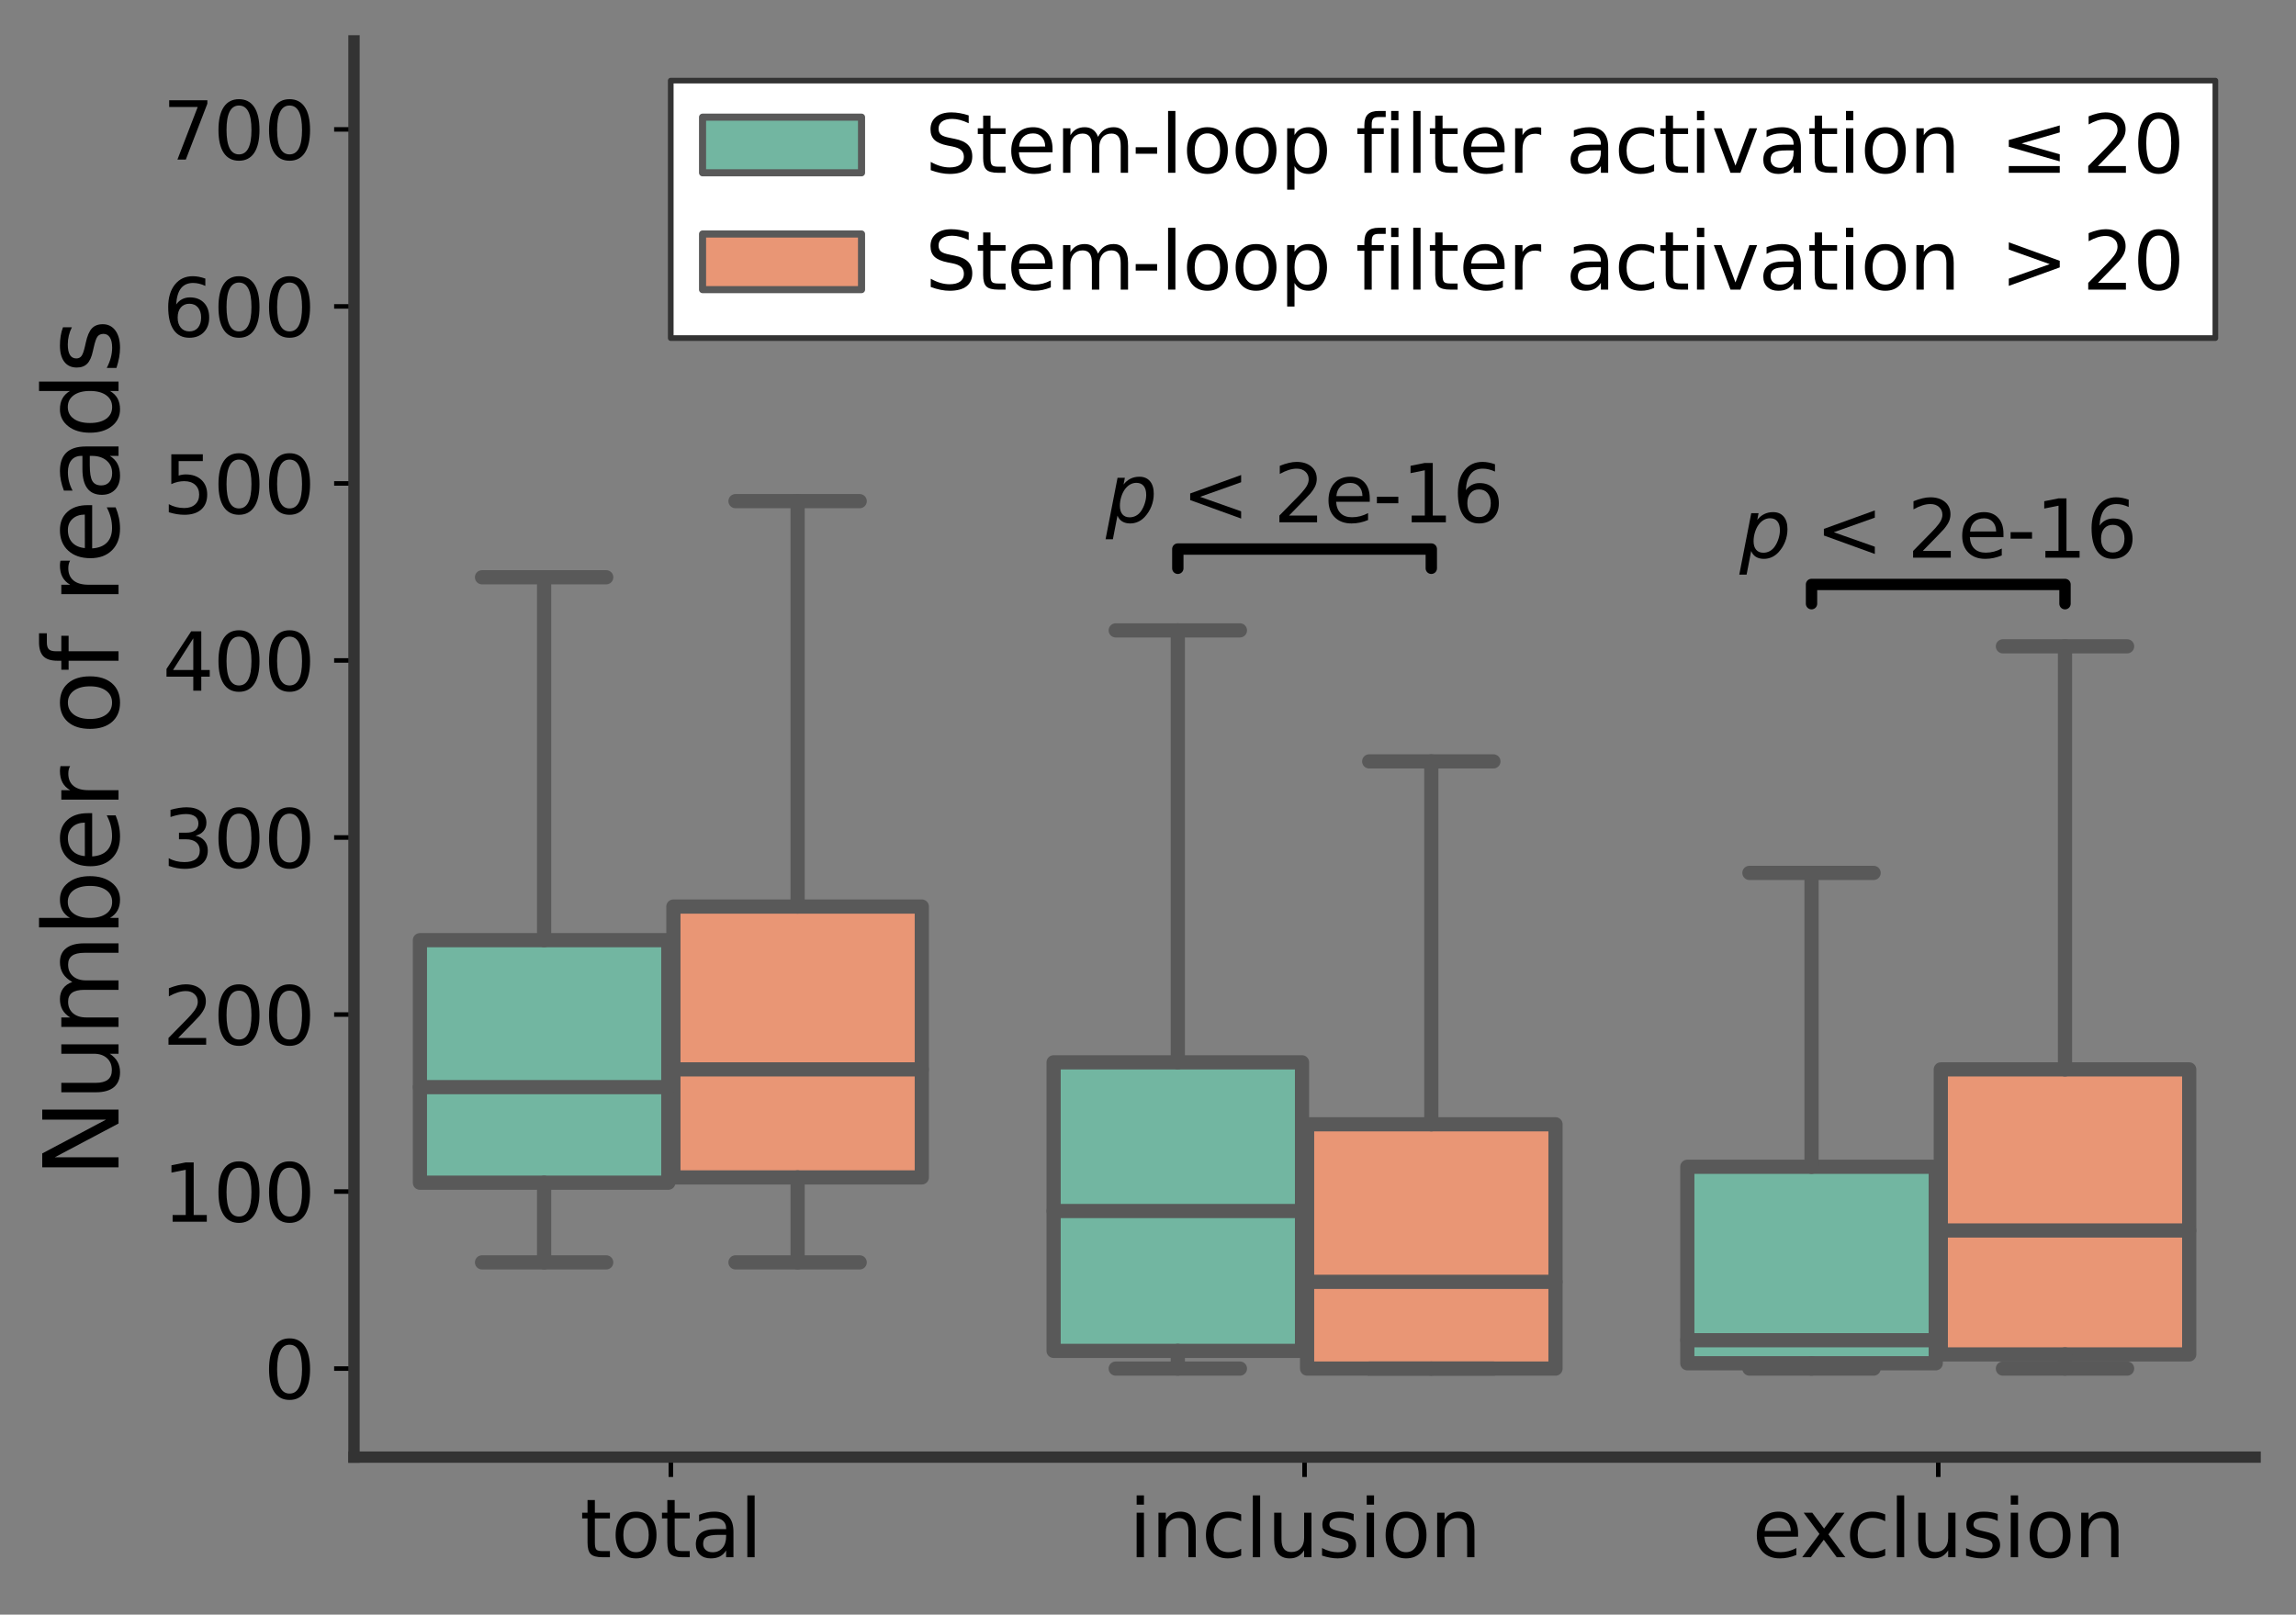 <?xml version="1.0" encoding="utf-8" standalone="no"?>
<!DOCTYPE svg PUBLIC "-//W3C//DTD SVG 1.1//EN"
  "http://www.w3.org/Graphics/SVG/1.1/DTD/svg11.dtd">
<svg xmlns:xlink="http://www.w3.org/1999/xlink" width="404.343pt" height="284.429pt" viewBox="0 0 404.343 284.429" xmlns="http://www.w3.org/2000/svg" version="1.1">
 <rect x="0" y="0" width="404.343" height="284.429" fill="#808080" stroke="none"/>
 <defs>
  <style type="text/css">*{stroke-linejoin: round; stroke-linecap: butt}</style>
 </defs>
 <g id="figure_1">
  <g id="patch_1">
   <path d="M 0 284.429 
L 404.343 284.429 
L 404.343 0 
L 0 0 
L 0 284.429 
z
" style="fill: none"/>
  </g>
  <g id="axes_1">
   <g id="patch_2">
    <path d="M 62.343 256.68 
L 397.143 256.68 
L 397.143 7.2 
L 62.343 7.2 
L 62.343 256.68 
z
" style="fill: none"/>
   </g>
   <g id="patch_3">
    <path d="M 73.95 208.343 
L 117.697 208.343 
L 117.697 165.62 
L 73.95 165.62 
L 73.95 208.343 
z
" clip-path="url(#p9349eb7ff8)" style="fill: #72b6a1; stroke: #595959; stroke-width: 2.5; stroke-linejoin: miter"/>
   </g>
   <g id="patch_4">
    <path d="M 118.59 207.408 
L 162.337 207.408 
L 162.337 159.695 
L 118.59 159.695 
L 118.59 207.408 
z
" clip-path="url(#p9349eb7ff8)" style="fill: #e99675; stroke: #595959; stroke-width: 2.5; stroke-linejoin: miter"/>
   </g>
   <g id="patch_5">
    <path d="M 185.55 237.969 
L 229.297 237.969 
L 229.297 187.137 
L 185.55 187.137 
L 185.55 237.969 
z
" clip-path="url(#p9349eb7ff8)" style="fill: #72b6a1; stroke: #595959; stroke-width: 2.5; stroke-linejoin: miter"/>
   </g>
   <g id="patch_6">
    <path d="M 230.19 241.088 
L 273.937 241.088 
L 273.937 198.052 
L 230.19 198.052 
L 230.19 241.088 
z
" clip-path="url(#p9349eb7ff8)" style="fill: #e99675; stroke: #595959; stroke-width: 2.5; stroke-linejoin: miter"/>
   </g>
   <g id="patch_7">
    <path d="M 297.15 240.152 
L 340.897 240.152 
L 340.897 205.537 
L 297.15 205.537 
L 297.15 240.152 
z
" clip-path="url(#p9349eb7ff8)" style="fill: #72b6a1; stroke: #595959; stroke-width: 2.5; stroke-linejoin: miter"/>
   </g>
   <g id="patch_8">
    <path d="M 341.79 238.593 
L 385.537 238.593 
L 385.537 188.385 
L 341.79 188.385 
L 341.79 238.593 
z
" clip-path="url(#p9349eb7ff8)" style="fill: #e99675; stroke: #595959; stroke-width: 2.5; stroke-linejoin: miter"/>
   </g>
   <g id="patch_9">
    <path d="M 118.143 241.088 
L 118.143 241.088 
L 118.143 241.088 
L 118.143 241.088 
z
" clip-path="url(#p9349eb7ff8)" style="fill: #72b6a1; stroke: #595959; stroke-width: 1.25; stroke-linejoin: miter"/>
   </g>
   <g id="patch_10">
    <path d="M 118.143 241.088 
L 118.143 241.088 
L 118.143 241.088 
L 118.143 241.088 
z
" clip-path="url(#p9349eb7ff8)" style="fill: #e99675; stroke: #595959; stroke-width: 1.25; stroke-linejoin: miter"/>
   </g>
   <g id="matplotlib.axis_1">
    <g id="xtick_1">
     <g id="line2d_1">
      <defs>
       <path id="m94bc60e819" d="M 0 0 
L 0 3.5 
" style="stroke: #000000; stroke-width: 0.8"/>
      </defs>
      <g>
       <use xlink:href="#m94bc60e819" x="118.143" y="256.68" style="stroke: #000000; stroke-width: 0.8"/>
      </g>
     </g>
     <g id="text_1">
      <!-- total -->
      <g transform="translate(102.137 274.318) scale(0.14 -0.14)">
       <defs>
        <path id="DejaVuSans-74" d="M 1172 4494 
L 1172 3500 
L 2356 3500 
L 2356 3053 
L 1172 3053 
L 1172 1153 
Q 1172 725 1289 603 
Q 1406 481 1766 481 
L 2356 481 
L 2356 0 
L 1766 0 
Q 1100 0 847 248 
Q 594 497 594 1153 
L 594 3053 
L 172 3053 
L 172 3500 
L 594 3500 
L 594 4494 
L 1172 4494 
z
" transform="scale(0.016)"/>
        <path id="DejaVuSans-6f" d="M 1959 3097 
Q 1497 3097 1228 2736 
Q 959 2375 959 1747 
Q 959 1119 1226 758 
Q 1494 397 1959 397 
Q 2419 397 2687 759 
Q 2956 1122 2956 1747 
Q 2956 2369 2687 2733 
Q 2419 3097 1959 3097 
z
M 1959 3584 
Q 2709 3584 3137 3096 
Q 3566 2609 3566 1747 
Q 3566 888 3137 398 
Q 2709 -91 1959 -91 
Q 1206 -91 779 398 
Q 353 888 353 1747 
Q 353 2609 779 3096 
Q 1206 3584 1959 3584 
z
" transform="scale(0.016)"/>
        <path id="DejaVuSans-61" d="M 2194 1759 
Q 1497 1759 1228 1600 
Q 959 1441 959 1056 
Q 959 750 1161 570 
Q 1363 391 1709 391 
Q 2188 391 2477 730 
Q 2766 1069 2766 1631 
L 2766 1759 
L 2194 1759 
z
M 3341 1997 
L 3341 0 
L 2766 0 
L 2766 531 
Q 2569 213 2275 61 
Q 1981 -91 1556 -91 
Q 1019 -91 701 211 
Q 384 513 384 1019 
Q 384 1609 779 1909 
Q 1175 2209 1959 2209 
L 2766 2209 
L 2766 2266 
Q 2766 2663 2505 2880 
Q 2244 3097 1772 3097 
Q 1472 3097 1187 3025 
Q 903 2953 641 2809 
L 641 3341 
Q 956 3463 1253 3523 
Q 1550 3584 1831 3584 
Q 2591 3584 2966 3190 
Q 3341 2797 3341 1997 
z
" transform="scale(0.016)"/>
        <path id="DejaVuSans-6c" d="M 603 4863 
L 1178 4863 
L 1178 0 
L 603 0 
L 603 4863 
z
" transform="scale(0.016)"/>
       </defs>
       <use xlink:href="#DejaVuSans-74"/>
       <use xlink:href="#DejaVuSans-6f" x="39.209"/>
       <use xlink:href="#DejaVuSans-74" x="100.391"/>
       <use xlink:href="#DejaVuSans-61" x="139.6"/>
       <use xlink:href="#DejaVuSans-6c" x="200.879"/>
      </g>
     </g>
    </g>
    <g id="xtick_2">
     <g id="line2d_2">
      <g>
       <use xlink:href="#m94bc60e819" x="229.743" y="256.68" style="stroke: #000000; stroke-width: 0.8"/>
      </g>
     </g>
     <g id="text_2">
      <!-- inclusion -->
      <g transform="translate(198.822 274.318) scale(0.14 -0.14)">
       <defs>
        <path id="DejaVuSans-69" d="M 603 3500 
L 1178 3500 
L 1178 0 
L 603 0 
L 603 3500 
z
M 603 4863 
L 1178 4863 
L 1178 4134 
L 603 4134 
L 603 4863 
z
" transform="scale(0.016)"/>
        <path id="DejaVuSans-6e" d="M 3513 2113 
L 3513 0 
L 2938 0 
L 2938 2094 
Q 2938 2591 2744 2837 
Q 2550 3084 2163 3084 
Q 1697 3084 1428 2787 
Q 1159 2491 1159 1978 
L 1159 0 
L 581 0 
L 581 3500 
L 1159 3500 
L 1159 2956 
Q 1366 3272 1645 3428 
Q 1925 3584 2291 3584 
Q 2894 3584 3203 3211 
Q 3513 2838 3513 2113 
z
" transform="scale(0.016)"/>
        <path id="DejaVuSans-63" d="M 3122 3366 
L 3122 2828 
Q 2878 2963 2633 3030 
Q 2388 3097 2138 3097 
Q 1578 3097 1268 2742 
Q 959 2388 959 1747 
Q 959 1106 1268 751 
Q 1578 397 2138 397 
Q 2388 397 2633 464 
Q 2878 531 3122 666 
L 3122 134 
Q 2881 22 2623 -34 
Q 2366 -91 2075 -91 
Q 1284 -91 818 406 
Q 353 903 353 1747 
Q 353 2603 823 3093 
Q 1294 3584 2113 3584 
Q 2378 3584 2631 3529 
Q 2884 3475 3122 3366 
z
" transform="scale(0.016)"/>
        <path id="DejaVuSans-75" d="M 544 1381 
L 544 3500 
L 1119 3500 
L 1119 1403 
Q 1119 906 1312 657 
Q 1506 409 1894 409 
Q 2359 409 2629 706 
Q 2900 1003 2900 1516 
L 2900 3500 
L 3475 3500 
L 3475 0 
L 2900 0 
L 2900 538 
Q 2691 219 2414 64 
Q 2138 -91 1772 -91 
Q 1169 -91 856 284 
Q 544 659 544 1381 
z
M 1991 3584 
L 1991 3584 
z
" transform="scale(0.016)"/>
        <path id="DejaVuSans-73" d="M 2834 3397 
L 2834 2853 
Q 2591 2978 2328 3040 
Q 2066 3103 1784 3103 
Q 1356 3103 1142 2972 
Q 928 2841 928 2578 
Q 928 2378 1081 2264 
Q 1234 2150 1697 2047 
L 1894 2003 
Q 2506 1872 2764 1633 
Q 3022 1394 3022 966 
Q 3022 478 2636 193 
Q 2250 -91 1575 -91 
Q 1294 -91 989 -36 
Q 684 19 347 128 
L 347 722 
Q 666 556 975 473 
Q 1284 391 1588 391 
Q 1994 391 2212 530 
Q 2431 669 2431 922 
Q 2431 1156 2273 1281 
Q 2116 1406 1581 1522 
L 1381 1569 
Q 847 1681 609 1914 
Q 372 2147 372 2553 
Q 372 3047 722 3315 
Q 1072 3584 1716 3584 
Q 2034 3584 2315 3537 
Q 2597 3491 2834 3397 
z
" transform="scale(0.016)"/>
       </defs>
       <use xlink:href="#DejaVuSans-69"/>
       <use xlink:href="#DejaVuSans-6e" x="27.783"/>
       <use xlink:href="#DejaVuSans-63" x="91.162"/>
       <use xlink:href="#DejaVuSans-6c" x="146.143"/>
       <use xlink:href="#DejaVuSans-75" x="173.926"/>
       <use xlink:href="#DejaVuSans-73" x="237.305"/>
       <use xlink:href="#DejaVuSans-69" x="289.404"/>
       <use xlink:href="#DejaVuSans-6f" x="317.188"/>
       <use xlink:href="#DejaVuSans-6e" x="378.369"/>
      </g>
     </g>
    </g>
    <g id="xtick_3">
     <g id="line2d_3">
      <g>
       <use xlink:href="#m94bc60e819" x="341.343" y="256.68" style="stroke: #000000; stroke-width: 0.8"/>
      </g>
     </g>
     <g id="text_3">
      <!-- exclusion -->
      <g transform="translate(308.597 274.318) scale(0.14 -0.14)">
       <defs>
        <path id="DejaVuSans-65" d="M 3597 1894 
L 3597 1613 
L 953 1613 
Q 991 1019 1311 708 
Q 1631 397 2203 397 
Q 2534 397 2845 478 
Q 3156 559 3463 722 
L 3463 178 
Q 3153 47 2828 -22 
Q 2503 -91 2169 -91 
Q 1331 -91 842 396 
Q 353 884 353 1716 
Q 353 2575 817 3079 
Q 1281 3584 2069 3584 
Q 2775 3584 3186 3129 
Q 3597 2675 3597 1894 
z
M 3022 2063 
Q 3016 2534 2758 2815 
Q 2500 3097 2075 3097 
Q 1594 3097 1305 2825 
Q 1016 2553 972 2059 
L 3022 2063 
z
" transform="scale(0.016)"/>
        <path id="DejaVuSans-78" d="M 3513 3500 
L 2247 1797 
L 3578 0 
L 2900 0 
L 1881 1375 
L 863 0 
L 184 0 
L 1544 1831 
L 300 3500 
L 978 3500 
L 1906 2253 
L 2834 3500 
L 3513 3500 
z
" transform="scale(0.016)"/>
       </defs>
       <use xlink:href="#DejaVuSans-65"/>
       <use xlink:href="#DejaVuSans-78" x="59.773"/>
       <use xlink:href="#DejaVuSans-63" x="117.203"/>
       <use xlink:href="#DejaVuSans-6c" x="172.184"/>
       <use xlink:href="#DejaVuSans-75" x="199.967"/>
       <use xlink:href="#DejaVuSans-73" x="263.346"/>
       <use xlink:href="#DejaVuSans-69" x="315.445"/>
       <use xlink:href="#DejaVuSans-6f" x="343.229"/>
       <use xlink:href="#DejaVuSans-6e" x="404.41"/>
      </g>
     </g>
    </g>
   </g>
   <g id="matplotlib.axis_2">
    <g id="ytick_1">
     <g id="line2d_4">
      <defs>
       <path id="md8a027141e" d="M 0 0 
L -3.5 0 
" style="stroke: #000000; stroke-width: 0.8"/>
      </defs>
      <g>
       <use xlink:href="#md8a027141e" x="62.343" y="241.088" style="stroke: #000000; stroke-width: 0.8"/>
      </g>
     </g>
     <g id="text_4">
      <!-- 0 -->
      <g transform="translate(46.436 246.406) scale(0.14 -0.14)">
       <defs>
        <path id="DejaVuSans-30" d="M 2034 4250 
Q 1547 4250 1301 3770 
Q 1056 3291 1056 2328 
Q 1056 1369 1301 889 
Q 1547 409 2034 409 
Q 2525 409 2770 889 
Q 3016 1369 3016 2328 
Q 3016 3291 2770 3770 
Q 2525 4250 2034 4250 
z
M 2034 4750 
Q 2819 4750 3233 4129 
Q 3647 3509 3647 2328 
Q 3647 1150 3233 529 
Q 2819 -91 2034 -91 
Q 1250 -91 836 529 
Q 422 1150 422 2328 
Q 422 3509 836 4129 
Q 1250 4750 2034 4750 
z
" transform="scale(0.016)"/>
       </defs>
       <use xlink:href="#DejaVuSans-30"/>
      </g>
     </g>
    </g>
    <g id="ytick_2">
     <g id="line2d_5">
      <g>
       <use xlink:href="#md8a027141e" x="62.343" y="209.903" style="stroke: #000000; stroke-width: 0.8"/>
      </g>
     </g>
     <g id="text_5">
      <!-- 100 -->
      <g transform="translate(28.621 215.221) scale(0.14 -0.14)">
       <defs>
        <path id="DejaVuSans-31" d="M 794 531 
L 1825 531 
L 1825 4091 
L 703 3866 
L 703 4441 
L 1819 4666 
L 2450 4666 
L 2450 531 
L 3481 531 
L 3481 0 
L 794 0 
L 794 531 
z
" transform="scale(0.016)"/>
       </defs>
       <use xlink:href="#DejaVuSans-31"/>
       <use xlink:href="#DejaVuSans-30" x="63.623"/>
       <use xlink:href="#DejaVuSans-30" x="127.246"/>
      </g>
     </g>
    </g>
    <g id="ytick_3">
     <g id="line2d_6">
      <g>
       <use xlink:href="#md8a027141e" x="62.343" y="178.718" style="stroke: #000000; stroke-width: 0.8"/>
      </g>
     </g>
     <g id="text_6">
      <!-- 200 -->
      <g transform="translate(28.621 184.036) scale(0.14 -0.14)">
       <defs>
        <path id="DejaVuSans-32" d="M 1228 531 
L 3431 531 
L 3431 0 
L 469 0 
L 469 531 
Q 828 903 1448 1529 
Q 2069 2156 2228 2338 
Q 2531 2678 2651 2914 
Q 2772 3150 2772 3378 
Q 2772 3750 2511 3984 
Q 2250 4219 1831 4219 
Q 1534 4219 1204 4116 
Q 875 4013 500 3803 
L 500 4441 
Q 881 4594 1212 4672 
Q 1544 4750 1819 4750 
Q 2544 4750 2975 4387 
Q 3406 4025 3406 3419 
Q 3406 3131 3298 2873 
Q 3191 2616 2906 2266 
Q 2828 2175 2409 1742 
Q 1991 1309 1228 531 
z
" transform="scale(0.016)"/>
       </defs>
       <use xlink:href="#DejaVuSans-32"/>
       <use xlink:href="#DejaVuSans-30" x="63.623"/>
       <use xlink:href="#DejaVuSans-30" x="127.246"/>
      </g>
     </g>
    </g>
    <g id="ytick_4">
     <g id="line2d_7">
      <g>
       <use xlink:href="#md8a027141e" x="62.343" y="147.532" style="stroke: #000000; stroke-width: 0.8"/>
      </g>
     </g>
     <g id="text_7">
      <!-- 300 -->
      <g transform="translate(28.621 152.851) scale(0.14 -0.14)">
       <defs>
        <path id="DejaVuSans-33" d="M 2597 2516 
Q 3050 2419 3304 2112 
Q 3559 1806 3559 1356 
Q 3559 666 3084 287 
Q 2609 -91 1734 -91 
Q 1441 -91 1130 -33 
Q 819 25 488 141 
L 488 750 
Q 750 597 1062 519 
Q 1375 441 1716 441 
Q 2309 441 2620 675 
Q 2931 909 2931 1356 
Q 2931 1769 2642 2001 
Q 2353 2234 1838 2234 
L 1294 2234 
L 1294 2753 
L 1863 2753 
Q 2328 2753 2575 2939 
Q 2822 3125 2822 3475 
Q 2822 3834 2567 4026 
Q 2313 4219 1838 4219 
Q 1578 4219 1281 4162 
Q 984 4106 628 3988 
L 628 4550 
Q 988 4650 1302 4700 
Q 1616 4750 1894 4750 
Q 2613 4750 3031 4423 
Q 3450 4097 3450 3541 
Q 3450 3153 3228 2886 
Q 3006 2619 2597 2516 
z
" transform="scale(0.016)"/>
       </defs>
       <use xlink:href="#DejaVuSans-33"/>
       <use xlink:href="#DejaVuSans-30" x="63.623"/>
       <use xlink:href="#DejaVuSans-30" x="127.246"/>
      </g>
     </g>
    </g>
    <g id="ytick_5">
     <g id="line2d_8">
      <g>
       <use xlink:href="#md8a027141e" x="62.343" y="116.347" style="stroke: #000000; stroke-width: 0.8"/>
      </g>
     </g>
     <g id="text_8">
      <!-- 400 -->
      <g transform="translate(28.621 121.666) scale(0.14 -0.14)">
       <defs>
        <path id="DejaVuSans-34" d="M 2419 4116 
L 825 1625 
L 2419 1625 
L 2419 4116 
z
M 2253 4666 
L 3047 4666 
L 3047 1625 
L 3713 1625 
L 3713 1100 
L 3047 1100 
L 3047 0 
L 2419 0 
L 2419 1100 
L 313 1100 
L 313 1709 
L 2253 4666 
z
" transform="scale(0.016)"/>
       </defs>
       <use xlink:href="#DejaVuSans-34"/>
       <use xlink:href="#DejaVuSans-30" x="63.623"/>
       <use xlink:href="#DejaVuSans-30" x="127.246"/>
      </g>
     </g>
    </g>
    <g id="ytick_6">
     <g id="line2d_9">
      <g>
       <use xlink:href="#md8a027141e" x="62.343" y="85.162" style="stroke: #000000; stroke-width: 0.8"/>
      </g>
     </g>
     <g id="text_9">
      <!-- 500 -->
      <g transform="translate(28.621 90.481) scale(0.14 -0.14)">
       <defs>
        <path id="DejaVuSans-35" d="M 691 4666 
L 3169 4666 
L 3169 4134 
L 1269 4134 
L 1269 2991 
Q 1406 3038 1543 3061 
Q 1681 3084 1819 3084 
Q 2600 3084 3056 2656 
Q 3513 2228 3513 1497 
Q 3513 744 3044 326 
Q 2575 -91 1722 -91 
Q 1428 -91 1123 -41 
Q 819 9 494 109 
L 494 744 
Q 775 591 1075 516 
Q 1375 441 1709 441 
Q 2250 441 2565 725 
Q 2881 1009 2881 1497 
Q 2881 1984 2565 2268 
Q 2250 2553 1709 2553 
Q 1456 2553 1204 2497 
Q 953 2441 691 2322 
L 691 4666 
z
" transform="scale(0.016)"/>
       </defs>
       <use xlink:href="#DejaVuSans-35"/>
       <use xlink:href="#DejaVuSans-30" x="63.623"/>
       <use xlink:href="#DejaVuSans-30" x="127.246"/>
      </g>
     </g>
    </g>
    <g id="ytick_7">
     <g id="line2d_10">
      <g>
       <use xlink:href="#md8a027141e" x="62.343" y="53.977" style="stroke: #000000; stroke-width: 0.8"/>
      </g>
     </g>
     <g id="text_10">
      <!-- 600 -->
      <g transform="translate(28.621 59.296) scale(0.14 -0.14)">
       <defs>
        <path id="DejaVuSans-36" d="M 2113 2584 
Q 1688 2584 1439 2293 
Q 1191 2003 1191 1497 
Q 1191 994 1439 701 
Q 1688 409 2113 409 
Q 2538 409 2786 701 
Q 3034 994 3034 1497 
Q 3034 2003 2786 2293 
Q 2538 2584 2113 2584 
z
M 3366 4563 
L 3366 3988 
Q 3128 4100 2886 4159 
Q 2644 4219 2406 4219 
Q 1781 4219 1451 3797 
Q 1122 3375 1075 2522 
Q 1259 2794 1537 2939 
Q 1816 3084 2150 3084 
Q 2853 3084 3261 2657 
Q 3669 2231 3669 1497 
Q 3669 778 3244 343 
Q 2819 -91 2113 -91 
Q 1303 -91 875 529 
Q 447 1150 447 2328 
Q 447 3434 972 4092 
Q 1497 4750 2381 4750 
Q 2619 4750 2861 4703 
Q 3103 4656 3366 4563 
z
" transform="scale(0.016)"/>
       </defs>
       <use xlink:href="#DejaVuSans-36"/>
       <use xlink:href="#DejaVuSans-30" x="63.623"/>
       <use xlink:href="#DejaVuSans-30" x="127.246"/>
      </g>
     </g>
    </g>
    <g id="ytick_8">
     <g id="line2d_11">
      <g>
       <use xlink:href="#md8a027141e" x="62.343" y="22.793" style="stroke: #000000; stroke-width: 0.8"/>
      </g>
     </g>
     <g id="text_11">
      <!-- 700 -->
      <g transform="translate(28.621 28.111) scale(0.14 -0.14)">
       <defs>
        <path id="DejaVuSans-37" d="M 525 4666 
L 3525 4666 
L 3525 4397 
L 1831 0 
L 1172 0 
L 2766 4134 
L 525 4134 
L 525 4666 
z
" transform="scale(0.016)"/>
       </defs>
       <use xlink:href="#DejaVuSans-37"/>
       <use xlink:href="#DejaVuSans-30" x="63.623"/>
       <use xlink:href="#DejaVuSans-30" x="127.246"/>
      </g>
     </g>
    </g>
    <g id="text_12">
     <!-- Number of reads -->
     <g transform="translate(20.877 207.443) rotate(-90) scale(0.18 -0.18)">
      <defs>
       <path id="DejaVuSans-4e" d="M 628 4666 
L 1478 4666 
L 3547 763 
L 3547 4666 
L 4159 4666 
L 4159 0 
L 3309 0 
L 1241 3903 
L 1241 0 
L 628 0 
L 628 4666 
z
" transform="scale(0.016)"/>
       <path id="DejaVuSans-6d" d="M 3328 2828 
Q 3544 3216 3844 3400 
Q 4144 3584 4550 3584 
Q 5097 3584 5394 3201 
Q 5691 2819 5691 2113 
L 5691 0 
L 5113 0 
L 5113 2094 
Q 5113 2597 4934 2840 
Q 4756 3084 4391 3084 
Q 3944 3084 3684 2787 
Q 3425 2491 3425 1978 
L 3425 0 
L 2847 0 
L 2847 2094 
Q 2847 2600 2669 2842 
Q 2491 3084 2119 3084 
Q 1678 3084 1418 2786 
Q 1159 2488 1159 1978 
L 1159 0 
L 581 0 
L 581 3500 
L 1159 3500 
L 1159 2956 
Q 1356 3278 1631 3431 
Q 1906 3584 2284 3584 
Q 2666 3584 2933 3390 
Q 3200 3197 3328 2828 
z
" transform="scale(0.016)"/>
       <path id="DejaVuSans-62" d="M 3116 1747 
Q 3116 2381 2855 2742 
Q 2594 3103 2138 3103 
Q 1681 3103 1420 2742 
Q 1159 2381 1159 1747 
Q 1159 1113 1420 752 
Q 1681 391 2138 391 
Q 2594 391 2855 752 
Q 3116 1113 3116 1747 
z
M 1159 2969 
Q 1341 3281 1617 3432 
Q 1894 3584 2278 3584 
Q 2916 3584 3314 3078 
Q 3713 2572 3713 1747 
Q 3713 922 3314 415 
Q 2916 -91 2278 -91 
Q 1894 -91 1617 61 
Q 1341 213 1159 525 
L 1159 0 
L 581 0 
L 581 4863 
L 1159 4863 
L 1159 2969 
z
" transform="scale(0.016)"/>
       <path id="DejaVuSans-72" d="M 2631 2963 
Q 2534 3019 2420 3045 
Q 2306 3072 2169 3072 
Q 1681 3072 1420 2755 
Q 1159 2438 1159 1844 
L 1159 0 
L 581 0 
L 581 3500 
L 1159 3500 
L 1159 2956 
Q 1341 3275 1631 3429 
Q 1922 3584 2338 3584 
Q 2397 3584 2469 3576 
Q 2541 3569 2628 3553 
L 2631 2963 
z
" transform="scale(0.016)"/>
       <path id="DejaVuSans-20" transform="scale(0.016)"/>
       <path id="DejaVuSans-66" d="M 2375 4863 
L 2375 4384 
L 1825 4384 
Q 1516 4384 1395 4259 
Q 1275 4134 1275 3809 
L 1275 3500 
L 2222 3500 
L 2222 3053 
L 1275 3053 
L 1275 0 
L 697 0 
L 697 3053 
L 147 3053 
L 147 3500 
L 697 3500 
L 697 3744 
Q 697 4328 969 4595 
Q 1241 4863 1831 4863 
L 2375 4863 
z
" transform="scale(0.016)"/>
       <path id="DejaVuSans-64" d="M 2906 2969 
L 2906 4863 
L 3481 4863 
L 3481 0 
L 2906 0 
L 2906 525 
Q 2725 213 2448 61 
Q 2172 -91 1784 -91 
Q 1150 -91 751 415 
Q 353 922 353 1747 
Q 353 2572 751 3078 
Q 1150 3584 1784 3584 
Q 2172 3584 2448 3432 
Q 2725 3281 2906 2969 
z
M 947 1747 
Q 947 1113 1208 752 
Q 1469 391 1925 391 
Q 2381 391 2643 752 
Q 2906 1113 2906 1747 
Q 2906 2381 2643 2742 
Q 2381 3103 1925 3103 
Q 1469 3103 1208 2742 
Q 947 2381 947 1747 
z
" transform="scale(0.016)"/>
      </defs>
      <use xlink:href="#DejaVuSans-4e"/>
      <use xlink:href="#DejaVuSans-75" x="74.805"/>
      <use xlink:href="#DejaVuSans-6d" x="138.184"/>
      <use xlink:href="#DejaVuSans-62" x="235.596"/>
      <use xlink:href="#DejaVuSans-65" x="299.072"/>
      <use xlink:href="#DejaVuSans-72" x="360.596"/>
      <use xlink:href="#DejaVuSans-20" x="401.709"/>
      <use xlink:href="#DejaVuSans-6f" x="433.496"/>
      <use xlink:href="#DejaVuSans-66" x="494.678"/>
      <use xlink:href="#DejaVuSans-20" x="529.883"/>
      <use xlink:href="#DejaVuSans-72" x="561.67"/>
      <use xlink:href="#DejaVuSans-65" x="600.533"/>
      <use xlink:href="#DejaVuSans-61" x="662.057"/>
      <use xlink:href="#DejaVuSans-64" x="723.336"/>
      <use xlink:href="#DejaVuSans-73" x="786.812"/>
     </g>
    </g>
   </g>
   <g id="line2d_12">
    <path d="M 95.823 208.343 
L 95.823 222.376 
" clip-path="url(#p9349eb7ff8)" style="fill: none; stroke: #595959; stroke-width: 2.5; stroke-linecap: round"/>
   </g>
   <g id="line2d_13">
    <path d="M 95.823 165.62 
L 95.823 101.691 
" clip-path="url(#p9349eb7ff8)" style="fill: none; stroke: #595959; stroke-width: 2.5; stroke-linecap: round"/>
   </g>
   <g id="line2d_14">
    <path d="M 84.886 222.376 
L 106.76 222.376 
" clip-path="url(#p9349eb7ff8)" style="fill: none; stroke: #595959; stroke-width: 2.5; stroke-linecap: round"/>
   </g>
   <g id="line2d_15">
    <path d="M 84.886 101.691 
L 106.76 101.691 
" clip-path="url(#p9349eb7ff8)" style="fill: none; stroke: #595959; stroke-width: 2.5; stroke-linecap: round"/>
   </g>
   <g id="line2d_16">
    <path d="M 140.463 207.408 
L 140.463 222.376 
" clip-path="url(#p9349eb7ff8)" style="fill: none; stroke: #595959; stroke-width: 2.5; stroke-linecap: round"/>
   </g>
   <g id="line2d_17">
    <path d="M 140.463 159.695 
L 140.463 88.281 
" clip-path="url(#p9349eb7ff8)" style="fill: none; stroke: #595959; stroke-width: 2.5; stroke-linecap: round"/>
   </g>
   <g id="line2d_18">
    <path d="M 129.526 222.376 
L 151.4 222.376 
" clip-path="url(#p9349eb7ff8)" style="fill: none; stroke: #595959; stroke-width: 2.5; stroke-linecap: round"/>
   </g>
   <g id="line2d_19">
    <path d="M 129.526 88.281 
L 151.4 88.281 
" clip-path="url(#p9349eb7ff8)" style="fill: none; stroke: #595959; stroke-width: 2.5; stroke-linecap: round"/>
   </g>
   <g id="line2d_20">
    <path d="M 207.423 237.969 
L 207.423 241.088 
" clip-path="url(#p9349eb7ff8)" style="fill: none; stroke: #595959; stroke-width: 2.5; stroke-linecap: round"/>
   </g>
   <g id="line2d_21">
    <path d="M 207.423 187.137 
L 207.423 111.046 
" clip-path="url(#p9349eb7ff8)" style="fill: none; stroke: #595959; stroke-width: 2.5; stroke-linecap: round"/>
   </g>
   <g id="line2d_22">
    <path d="M 196.486 241.088 
L 218.36 241.088 
" clip-path="url(#p9349eb7ff8)" style="fill: none; stroke: #595959; stroke-width: 2.5; stroke-linecap: round"/>
   </g>
   <g id="line2d_23">
    <path d="M 196.486 111.046 
L 218.36 111.046 
" clip-path="url(#p9349eb7ff8)" style="fill: none; stroke: #595959; stroke-width: 2.5; stroke-linecap: round"/>
   </g>
   <g id="line2d_24">
    <path d="M 252.063 241.088 
L 252.063 241.088 
" clip-path="url(#p9349eb7ff8)" style="fill: none; stroke: #595959; stroke-width: 2.5; stroke-linecap: round"/>
   </g>
   <g id="line2d_25">
    <path d="M 252.063 198.052 
L 252.063 134.123 
" clip-path="url(#p9349eb7ff8)" style="fill: none; stroke: #595959; stroke-width: 2.5; stroke-linecap: round"/>
   </g>
   <g id="line2d_26">
    <path d="M 241.126 241.088 
L 263 241.088 
" clip-path="url(#p9349eb7ff8)" style="fill: none; stroke: #595959; stroke-width: 2.5; stroke-linecap: round"/>
   </g>
   <g id="line2d_27">
    <path d="M 241.126 134.123 
L 263 134.123 
" clip-path="url(#p9349eb7ff8)" style="fill: none; stroke: #595959; stroke-width: 2.5; stroke-linecap: round"/>
   </g>
   <g id="line2d_28">
    <path d="M 319.023 240.152 
L 319.023 241.088 
" clip-path="url(#p9349eb7ff8)" style="fill: none; stroke: #595959; stroke-width: 2.5; stroke-linecap: round"/>
   </g>
   <g id="line2d_29">
    <path d="M 319.023 205.537 
L 319.023 153.769 
" clip-path="url(#p9349eb7ff8)" style="fill: none; stroke: #595959; stroke-width: 2.5; stroke-linecap: round"/>
   </g>
   <g id="line2d_30">
    <path d="M 308.086 241.088 
L 329.96 241.088 
" clip-path="url(#p9349eb7ff8)" style="fill: none; stroke: #595959; stroke-width: 2.5; stroke-linecap: round"/>
   </g>
   <g id="line2d_31">
    <path d="M 308.086 153.769 
L 329.96 153.769 
" clip-path="url(#p9349eb7ff8)" style="fill: none; stroke: #595959; stroke-width: 2.5; stroke-linecap: round"/>
   </g>
   <g id="line2d_32">
    <path d="M 363.663 238.593 
L 363.663 241.088 
" clip-path="url(#p9349eb7ff8)" style="fill: none; stroke: #595959; stroke-width: 2.5; stroke-linecap: round"/>
   </g>
   <g id="line2d_33">
    <path d="M 363.663 188.385 
L 363.663 113.853 
" clip-path="url(#p9349eb7ff8)" style="fill: none; stroke: #595959; stroke-width: 2.5; stroke-linecap: round"/>
   </g>
   <g id="line2d_34">
    <path d="M 352.726 241.088 
L 374.6 241.088 
" clip-path="url(#p9349eb7ff8)" style="fill: none; stroke: #595959; stroke-width: 2.5; stroke-linecap: round"/>
   </g>
   <g id="line2d_35">
    <path d="M 352.726 113.853 
L 374.6 113.853 
" clip-path="url(#p9349eb7ff8)" style="fill: none; stroke: #595959; stroke-width: 2.5; stroke-linecap: round"/>
   </g>
   <g id="line2d_36">
    <path d="M 73.95 191.503 
L 117.697 191.503 
" clip-path="url(#p9349eb7ff8)" style="fill: none; stroke: #595959; stroke-width: 2.5; stroke-linecap: round"/>
   </g>
   <g id="line2d_37">
    <path d="M 118.59 188.385 
L 162.337 188.385 
" clip-path="url(#p9349eb7ff8)" style="fill: none; stroke: #595959; stroke-width: 2.5; stroke-linecap: round"/>
   </g>
   <g id="line2d_38">
    <path d="M 185.55 213.333 
L 229.297 213.333 
" clip-path="url(#p9349eb7ff8)" style="fill: none; stroke: #595959; stroke-width: 2.5; stroke-linecap: round"/>
   </g>
   <g id="line2d_39">
    <path d="M 230.19 225.807 
L 273.937 225.807 
" clip-path="url(#p9349eb7ff8)" style="fill: none; stroke: #595959; stroke-width: 2.5; stroke-linecap: round"/>
   </g>
   <g id="line2d_40">
    <path d="M 297.15 236.098 
L 340.897 236.098 
" clip-path="url(#p9349eb7ff8)" style="fill: none; stroke: #595959; stroke-width: 2.5; stroke-linecap: round"/>
   </g>
   <g id="line2d_41">
    <path d="M 341.79 216.763 
L 385.537 216.763 
" clip-path="url(#p9349eb7ff8)" style="fill: none; stroke: #595959; stroke-width: 2.5; stroke-linecap: round"/>
   </g>
   <g id="patch_11">
    <path d="M 62.343 256.68 
L 62.343 7.2 
" style="fill: none; stroke: #333333; stroke-width: 2; stroke-linejoin: miter; stroke-linecap: square"/>
   </g>
   <g id="patch_12">
    <path d="M 62.343 256.68 
L 397.143 256.68 
" style="fill: none; stroke: #333333; stroke-width: 2; stroke-linejoin: miter; stroke-linecap: square"/>
   </g>
   <g id="patch_13">
    <path d="M 363.663 106.346 
L 363.663 102.956 
L 319.023 102.956 
L 319.023 106.346 
" style="fill: none; stroke: #000000; stroke-width: 2; stroke-linecap: round"/>
   </g>
   <g id="patch_14">
    <path d="M 252.063 100.109 
L 252.063 96.719 
L 207.423 96.719 
L 207.423 100.109 
" style="fill: none; stroke: #000000; stroke-width: 2; stroke-linecap: round"/>
   </g>
   <g id="legend_1">
    <g id="patch_15">
     <path d="M 118.123 59.56 
L 390.143 59.56 
L 390.143 14.2 
L 118.123 14.2 
z
" style="fill: #ffffff; stroke: #333333; stroke-linejoin: miter"/>
    </g>
    <g id="patch_16">
     <path d="M 123.723 30.44 
L 151.723 30.44 
L 151.723 20.64 
L 123.723 20.64 
z
" style="fill: #72b6a1; stroke: #595959; stroke-width: 1.25; stroke-linejoin: miter"/>
    </g>
    <g id="text_13">
     <!-- Stem-loop filter activation $\leq 20$ -->
     <g transform="translate(162.923 30.44) scale(0.14 -0.14)">
      <defs>
       <path id="DejaVuSans-53" d="M 3425 4513 
L 3425 3897 
Q 3066 4069 2747 4153 
Q 2428 4238 2131 4238 
Q 1616 4238 1336 4038 
Q 1056 3838 1056 3469 
Q 1056 3159 1242 3001 
Q 1428 2844 1947 2747 
L 2328 2669 
Q 3034 2534 3370 2195 
Q 3706 1856 3706 1288 
Q 3706 609 3251 259 
Q 2797 -91 1919 -91 
Q 1588 -91 1214 -16 
Q 841 59 441 206 
L 441 856 
Q 825 641 1194 531 
Q 1563 422 1919 422 
Q 2459 422 2753 634 
Q 3047 847 3047 1241 
Q 3047 1584 2836 1778 
Q 2625 1972 2144 2069 
L 1759 2144 
Q 1053 2284 737 2584 
Q 422 2884 422 3419 
Q 422 4038 858 4394 
Q 1294 4750 2059 4750 
Q 2388 4750 2728 4690 
Q 3069 4631 3425 4513 
z
" transform="scale(0.016)"/>
       <path id="DejaVuSans-2d" d="M 313 2009 
L 1997 2009 
L 1997 1497 
L 313 1497 
L 313 2009 
z
" transform="scale(0.016)"/>
       <path id="DejaVuSans-70" d="M 1159 525 
L 1159 -1331 
L 581 -1331 
L 581 3500 
L 1159 3500 
L 1159 2969 
Q 1341 3281 1617 3432 
Q 1894 3584 2278 3584 
Q 2916 3584 3314 3078 
Q 3713 2572 3713 1747 
Q 3713 922 3314 415 
Q 2916 -91 2278 -91 
Q 1894 -91 1617 61 
Q 1341 213 1159 525 
z
M 3116 1747 
Q 3116 2381 2855 2742 
Q 2594 3103 2138 3103 
Q 1681 3103 1420 2742 
Q 1159 2381 1159 1747 
Q 1159 1113 1420 752 
Q 1681 391 2138 391 
Q 2594 391 2855 752 
Q 3116 1113 3116 1747 
z
" transform="scale(0.016)"/>
       <path id="DejaVuSans-76" d="M 191 3500 
L 800 3500 
L 1894 563 
L 2988 3500 
L 3597 3500 
L 2284 0 
L 1503 0 
L 191 3500 
z
" transform="scale(0.016)"/>
       <path id="DejaVuSans-2264" d="M 4684 3175 
L 1684 2309 
L 4684 1453 
L 4684 897 
L 678 2047 
L 678 2578 
L 4684 3725 
L 4684 3175 
z
M 678 531 
L 4684 531 
L 4684 0 
L 678 0 
L 678 531 
z
" transform="scale(0.016)"/>
      </defs>
      <use xlink:href="#DejaVuSans-53" transform="translate(0 0.016)"/>
      <use xlink:href="#DejaVuSans-74" transform="translate(63.477 0.016)"/>
      <use xlink:href="#DejaVuSans-65" transform="translate(102.686 0.016)"/>
      <use xlink:href="#DejaVuSans-6d" transform="translate(164.209 0.016)"/>
      <use xlink:href="#DejaVuSans-2d" transform="translate(259.871 0.016)"/>
      <use xlink:href="#DejaVuSans-6c" transform="translate(295.955 0.016)"/>
      <use xlink:href="#DejaVuSans-6f" transform="translate(323.738 0.016)"/>
      <use xlink:href="#DejaVuSans-6f" transform="translate(384.92 0.016)"/>
      <use xlink:href="#DejaVuSans-70" transform="translate(446.102 0.016)"/>
      <use xlink:href="#DejaVuSans-20" transform="translate(509.578 0.016)"/>
      <use xlink:href="#DejaVuSans-66" transform="translate(541.365 0.016)"/>
      <use xlink:href="#DejaVuSans-69" transform="translate(576.57 0.016)"/>
      <use xlink:href="#DejaVuSans-6c" transform="translate(604.354 0.016)"/>
      <use xlink:href="#DejaVuSans-74" transform="translate(632.137 0.016)"/>
      <use xlink:href="#DejaVuSans-65" transform="translate(671.346 0.016)"/>
      <use xlink:href="#DejaVuSans-72" transform="translate(732.869 0.016)"/>
      <use xlink:href="#DejaVuSans-20" transform="translate(773.982 0.016)"/>
      <use xlink:href="#DejaVuSans-61" transform="translate(805.77 0.016)"/>
      <use xlink:href="#DejaVuSans-63" transform="translate(867.049 0.016)"/>
      <use xlink:href="#DejaVuSans-74" transform="translate(922.029 0.016)"/>
      <use xlink:href="#DejaVuSans-69" transform="translate(961.238 0.016)"/>
      <use xlink:href="#DejaVuSans-76" transform="translate(989.021 0.016)"/>
      <use xlink:href="#DejaVuSans-61" transform="translate(1048.201 0.016)"/>
      <use xlink:href="#DejaVuSans-74" transform="translate(1109.48 0.016)"/>
      <use xlink:href="#DejaVuSans-69" transform="translate(1148.689 0.016)"/>
      <use xlink:href="#DejaVuSans-6f" transform="translate(1176.473 0.016)"/>
      <use xlink:href="#DejaVuSans-6e" transform="translate(1237.654 0.016)"/>
      <use xlink:href="#DejaVuSans-20" transform="translate(1301.033 0.016)"/>
      <use xlink:href="#DejaVuSans-2264" transform="translate(1352.303 0.016)"/>
      <use xlink:href="#DejaVuSans-32" transform="translate(1455.574 0.016)"/>
      <use xlink:href="#DejaVuSans-30" transform="translate(1519.197 0.016)"/>
     </g>
    </g>
    <g id="patch_17">
     <path d="M 123.723 51.02 
L 151.723 51.02 
L 151.723 41.22 
L 123.723 41.22 
z
" style="fill: #e99675; stroke: #595959; stroke-width: 1.25; stroke-linejoin: miter"/>
    </g>
    <g id="text_14">
     <!-- Stem-loop filter activation $&gt; 20$ -->
     <g transform="translate(162.923 51.02) scale(0.14 -0.14)">
      <defs>
       <path id="DejaVuSans-3e" d="M 678 3150 
L 678 3719 
L 4684 2266 
L 4684 1747 
L 678 294 
L 678 863 
L 3897 2003 
L 678 3150 
z
" transform="scale(0.016)"/>
      </defs>
      <use xlink:href="#DejaVuSans-53" transform="translate(0 0.016)"/>
      <use xlink:href="#DejaVuSans-74" transform="translate(63.477 0.016)"/>
      <use xlink:href="#DejaVuSans-65" transform="translate(102.686 0.016)"/>
      <use xlink:href="#DejaVuSans-6d" transform="translate(164.209 0.016)"/>
      <use xlink:href="#DejaVuSans-2d" transform="translate(259.871 0.016)"/>
      <use xlink:href="#DejaVuSans-6c" transform="translate(295.955 0.016)"/>
      <use xlink:href="#DejaVuSans-6f" transform="translate(323.738 0.016)"/>
      <use xlink:href="#DejaVuSans-6f" transform="translate(384.92 0.016)"/>
      <use xlink:href="#DejaVuSans-70" transform="translate(446.102 0.016)"/>
      <use xlink:href="#DejaVuSans-20" transform="translate(509.578 0.016)"/>
      <use xlink:href="#DejaVuSans-66" transform="translate(541.365 0.016)"/>
      <use xlink:href="#DejaVuSans-69" transform="translate(576.57 0.016)"/>
      <use xlink:href="#DejaVuSans-6c" transform="translate(604.354 0.016)"/>
      <use xlink:href="#DejaVuSans-74" transform="translate(632.137 0.016)"/>
      <use xlink:href="#DejaVuSans-65" transform="translate(671.346 0.016)"/>
      <use xlink:href="#DejaVuSans-72" transform="translate(732.869 0.016)"/>
      <use xlink:href="#DejaVuSans-20" transform="translate(773.982 0.016)"/>
      <use xlink:href="#DejaVuSans-61" transform="translate(805.77 0.016)"/>
      <use xlink:href="#DejaVuSans-63" transform="translate(867.049 0.016)"/>
      <use xlink:href="#DejaVuSans-74" transform="translate(922.029 0.016)"/>
      <use xlink:href="#DejaVuSans-69" transform="translate(961.238 0.016)"/>
      <use xlink:href="#DejaVuSans-76" transform="translate(989.021 0.016)"/>
      <use xlink:href="#DejaVuSans-61" transform="translate(1048.201 0.016)"/>
      <use xlink:href="#DejaVuSans-74" transform="translate(1109.48 0.016)"/>
      <use xlink:href="#DejaVuSans-69" transform="translate(1148.689 0.016)"/>
      <use xlink:href="#DejaVuSans-6f" transform="translate(1176.473 0.016)"/>
      <use xlink:href="#DejaVuSans-6e" transform="translate(1237.654 0.016)"/>
      <use xlink:href="#DejaVuSans-20" transform="translate(1301.033 0.016)"/>
      <use xlink:href="#DejaVuSans-3e" transform="translate(1352.303 0.016)"/>
      <use xlink:href="#DejaVuSans-32" transform="translate(1455.574 0.016)"/>
      <use xlink:href="#DejaVuSans-30" transform="translate(1519.197 0.016)"/>
     </g>
    </g>
   </g>
   <g id="text_15">
    <!-- $p$ &lt; 2e-16 -->
    <g transform="translate(306.343 98.353) scale(0.14 -0.14)">
     <defs>
      <path id="DejaVuSans-Oblique-70" d="M 3175 2156 
Q 3175 2616 2975 2859 
Q 2775 3103 2400 3103 
Q 2144 3103 1911 2972 
Q 1678 2841 1497 2591 
Q 1319 2344 1212 1994 
Q 1106 1644 1106 1300 
Q 1106 863 1306 627 
Q 1506 391 1875 391 
Q 2147 391 2380 519 
Q 2613 647 2778 891 
Q 2956 1147 3065 1494 
Q 3175 1841 3175 2156 
z
M 1394 2969 
Q 1625 3272 1939 3428 
Q 2253 3584 2638 3584 
Q 3175 3584 3472 3232 
Q 3769 2881 3769 2247 
Q 3769 1728 3584 1258 
Q 3400 788 3053 416 
Q 2822 169 2531 39 
Q 2241 -91 1919 -91 
Q 1547 -91 1294 64 
Q 1041 219 916 525 
L 556 -1331 
L -19 -1331 
L 922 3500 
L 1497 3500 
L 1394 2969 
z
" transform="scale(0.016)"/>
      <path id="DejaVuSans-3c" d="M 4684 3150 
L 1459 2003 
L 4684 863 
L 4684 294 
L 678 1747 
L 678 2266 
L 4684 3719 
L 4684 3150 
z
" transform="scale(0.016)"/>
     </defs>
     <use xlink:href="#DejaVuSans-Oblique-70" transform="translate(0 0.781)"/>
     <use xlink:href="#DejaVuSans-20" transform="translate(63.477 0.781)"/>
     <use xlink:href="#DejaVuSans-3c" transform="translate(95.264 0.781)"/>
     <use xlink:href="#DejaVuSans-20" transform="translate(179.053 0.781)"/>
     <use xlink:href="#DejaVuSans-32" transform="translate(210.84 0.781)"/>
     <use xlink:href="#DejaVuSans-65" transform="translate(274.463 0.781)"/>
     <use xlink:href="#DejaVuSans-2d" transform="translate(335.986 0.781)"/>
     <use xlink:href="#DejaVuSans-31" transform="translate(372.07 0.781)"/>
     <use xlink:href="#DejaVuSans-36" transform="translate(435.693 0.781)"/>
    </g>
   </g>
   <g id="text_16">
    <!-- $p$ &lt; 2e-16 -->
    <g transform="translate(194.743 92.116) scale(0.14 -0.14)">
     <use xlink:href="#DejaVuSans-Oblique-70" transform="translate(0 0.781)"/>
     <use xlink:href="#DejaVuSans-20" transform="translate(63.477 0.781)"/>
     <use xlink:href="#DejaVuSans-3c" transform="translate(95.264 0.781)"/>
     <use xlink:href="#DejaVuSans-20" transform="translate(179.053 0.781)"/>
     <use xlink:href="#DejaVuSans-32" transform="translate(210.84 0.781)"/>
     <use xlink:href="#DejaVuSans-65" transform="translate(274.463 0.781)"/>
     <use xlink:href="#DejaVuSans-2d" transform="translate(335.986 0.781)"/>
     <use xlink:href="#DejaVuSans-31" transform="translate(372.07 0.781)"/>
     <use xlink:href="#DejaVuSans-36" transform="translate(435.693 0.781)"/>
    </g>
   </g>
  </g>
 </g>
 <defs>
  <clipPath id="p9349eb7ff8">
   <rect x="62.343" y="7.2" width="334.8" height="249.48"/>
  </clipPath>
 </defs>
</svg>
